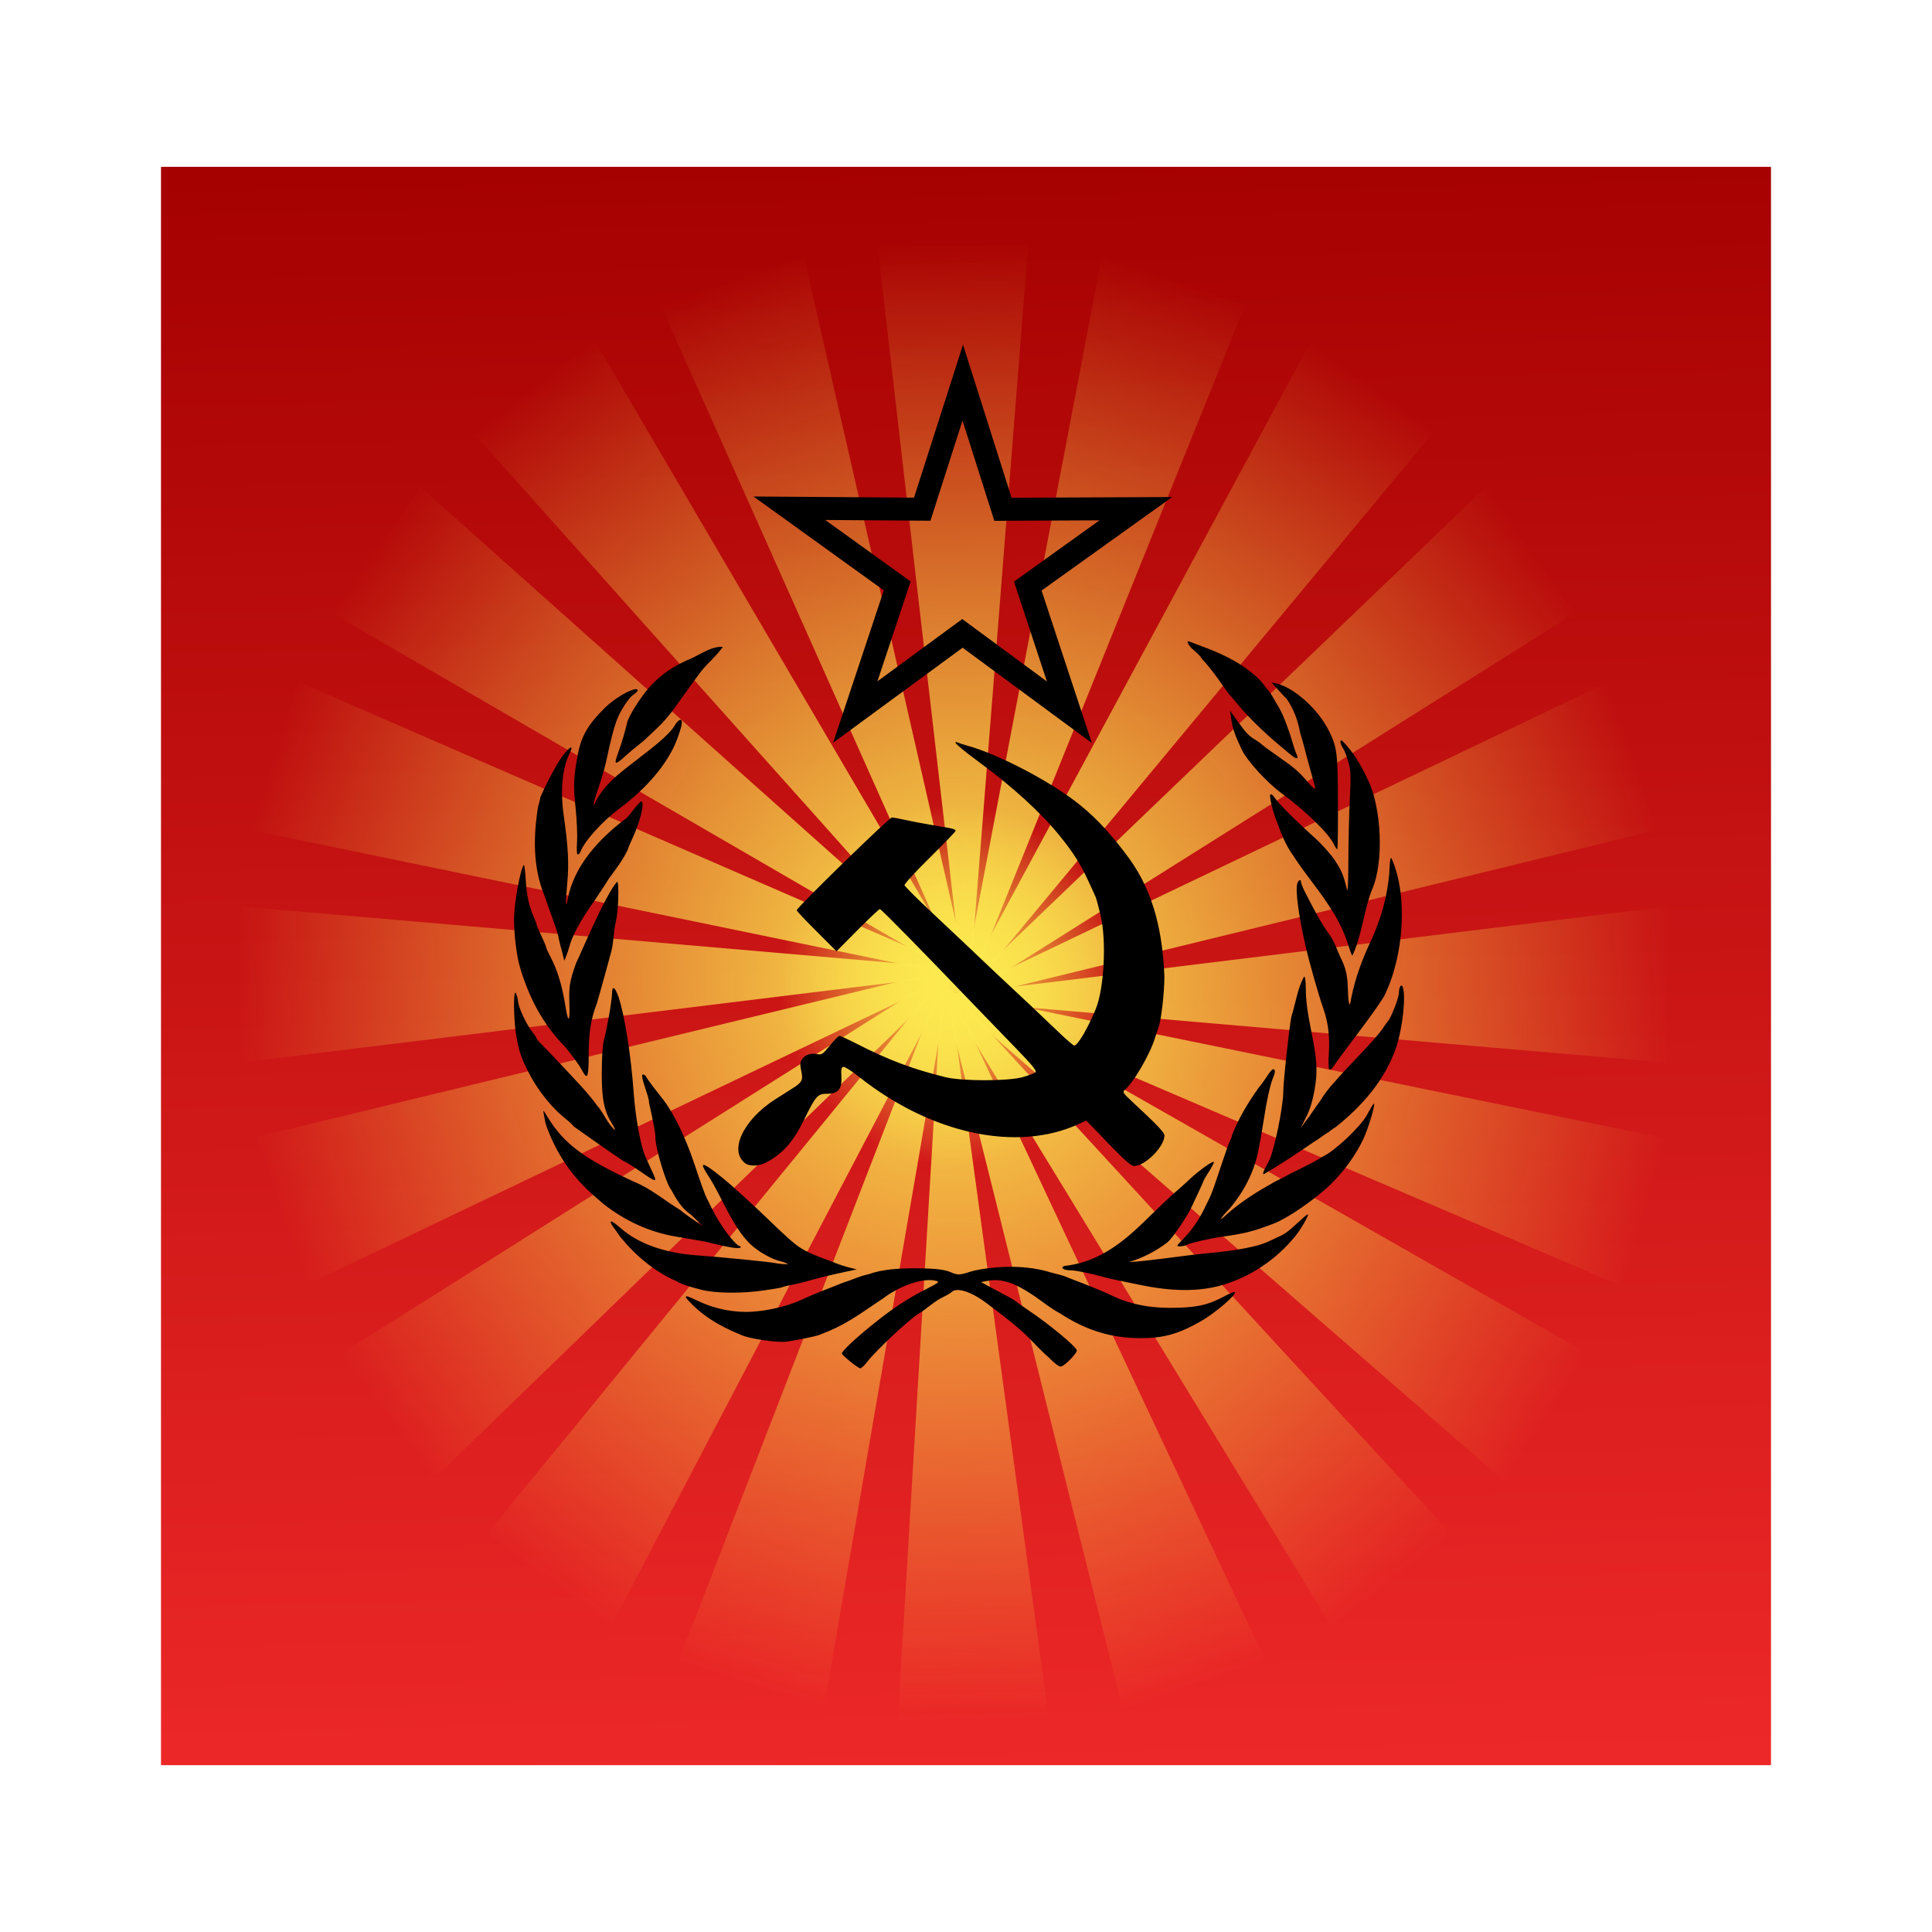 <svg:svg xmlns:dc="http://purl.org/dc/elements/1.1/" xmlns:ns1="http://sodipodi.sourceforge.net/DTD/sodipodi-0.dtd" xmlns:ns2="http://www.inkscape.org/namespaces/inkscape" xmlns:ns3="http://www.w3.org/1999/xlink" xmlns:ns5="http://creativecommons.org/ns#" xmlns:rdf="http://www.w3.org/1999/02/22-rdf-syntax-ns#" xmlns:svg="http://www.w3.org/2000/svg" height="759.084" id="svg2" version="1.0" viewBox="-63.257 -65.552 759.084 759.084" width="759.084" ns1:docname="keksschaf_sunset.svg" ns1:version="0.32" ns2:output_extension="org.inkscape.output.svg.inkscape" ns2:version="0.47 r22583">
  <svg:defs id="defs4">
    <svg:linearGradient id="linearGradient3178" ns2:collect="always">
      <svg:stop id="stop3180" offset="0" style="stop-color:rgb(252, 233, 79)" />
      <svg:stop id="stop3182" offset="1" style="stop-color:rgb(252, 233, 79);stop-opacity:0" />
    </svg:linearGradient>
    <svg:linearGradient gradientTransform="matrix(1.405 0 0 1.589 -810.95 -52.248)" gradientUnits="userSpaceOnUse" id="linearGradient2975" x1="388.16" x2="396.62" y1="133.72" y2="553.72" ns2:collect="always">
      <svg:stop id="stop3157" offset="0" style="stop-color:rgb(164, 0, 0)" />
      <svg:stop id="stop3159" offset="1" style="stop-color:rgb(239, 41, 41)" />
    </svg:linearGradient>
    <svg:linearGradient gradientTransform="matrix(1.381 .057 -.079 .998 29.757 322.09)" gradientUnits="userSpaceOnUse" id="linearGradient3083" x1="367.13" x2="145.76" y1="152.23" y2="164.84" ns2:collect="always" ns3:href="#linearGradient3178" />
    <svg:linearGradient gradientTransform="matrix(1.297 .496 -.372 .924 107.06 172.21)" gradientUnits="userSpaceOnUse" id="linearGradient3085" x1="367.13" x2="145.76" y1="152.23" y2="164.84" ns2:collect="always" ns3:href="#linearGradient3178" />
    <svg:linearGradient gradientTransform="matrix(1.085 .888 -.63 .76 225.27 54.422)" gradientUnits="userSpaceOnUse" id="linearGradient3087" x1="367.13" x2="145.76" y1="152.23" y2="164.84" ns2:collect="always" ns3:href="#linearGradient3178" />
    <svg:linearGradient gradientTransform="matrix(.768 1.192 -.826 .521 372.81 -19.741)" gradientUnits="userSpaceOnUse" id="linearGradient3089" x1="367.13" x2="145.76" y1="152.23" y2="164.84" ns2:collect="always" ns3:href="#linearGradient3178" />
    <svg:linearGradient gradientTransform="matrix(.375 1.379 -.94 .231 535.24 -43.02)" gradientUnits="userSpaceOnUse" id="linearGradient3091" x1="367.13" x2="145.76" y1="152.23" y2="164.84" ns2:collect="always" ns3:href="#linearGradient3178" />
    <svg:linearGradient gradientTransform="matrix(-.055 1.432 -.963 -.082 696.66 -13.138)" gradientUnits="userSpaceOnUse" id="linearGradient3093" x1="367.13" x2="145.76" y1="152.23" y2="164.84" ns2:collect="always" ns3:href="#linearGradient3178" />
    <svg:linearGradient gradientTransform="matrix(-.479 1.344 -.892 -.386 841.27 66.98)" gradientUnits="userSpaceOnUse" id="linearGradient3095" x1="367.13" x2="145.76" y1="152.23" y2="164.84" ns2:collect="always" ns3:href="#linearGradient3178" />
    <svg:linearGradient gradientTransform="matrix(-.856 1.125 -.733 -.653 954.92 189.49)" gradientUnits="userSpaceOnUse" id="linearGradient3097" x1="367.13" x2="145.76" y1="152.23" y2="164.84" ns2:collect="always" ns3:href="#linearGradient3178" />
    <svg:linearGradient gradientTransform="matrix(-1.15 .796 -.503 -.856 1026.5 342.41)" gradientUnits="userSpaceOnUse" id="linearGradient3099" x1="367.13" x2="145.76" y1="152.23" y2="164.84" ns2:collect="always" ns3:href="#linearGradient3178" />
    <svg:linearGradient gradientTransform="matrix(-1.331 .388 -.223 -.975 1048.9 510.76)" gradientUnits="userSpaceOnUse" id="linearGradient3101" x1="367.13" x2="145.76" y1="152.23" y2="164.84" ns2:collect="always" ns3:href="#linearGradient3178" />
    <svg:linearGradient gradientTransform="matrix(-1.381 -.057 .079 -.998 1020.1 678.06)" gradientUnits="userSpaceOnUse" id="linearGradient3103" x1="367.13" x2="145.76" y1="152.23" y2="164.84" ns2:collect="always" ns3:href="#linearGradient3178" />
    <svg:radialGradient cx="249.24" cy="51.751" gradientUnits="userSpaceOnUse" id="radialGradient3105" r="154.88" ns2:collect="always">
      <svg:stop id="stop3585" offset="0" style="stop-color:rgb(252, 233, 79)" />
      <svg:stop id="stop3587" offset="1" style="stop-color:rgb(252, 233, 79);stop-opacity:0" />
    </svg:radialGradient>
    <svg:linearGradient gradientTransform="matrix(-1.311 -.496 .355 -.921 952.53 827.06)" gradientUnits="userSpaceOnUse" id="linearGradient3107" x1="367.13" x2="145.76" y1="152.23" y2="164.84" ns2:collect="always" ns3:href="#linearGradient3178" />
    <svg:linearGradient gradientTransform="matrix(-1.107 -.886 .617 -.756 836.25 944.31)" gradientUnits="userSpaceOnUse" id="linearGradient3109" x1="367.13" x2="145.76" y1="152.23" y2="164.84" ns2:collect="always" ns3:href="#linearGradient3178" />
    <svg:linearGradient gradientTransform="matrix(-0.794 -1.188 .818 -.518 689.66 1018)" gradientUnits="userSpaceOnUse" id="linearGradient3111" x1="367.13" x2="145.76" y1="152.23" y2="164.84" ns2:collect="always" ns3:href="#linearGradient3178" />
    <svg:linearGradient gradientTransform="matrix(-.403 -1.375 .939 -.229 527.12 1041.1)" gradientUnits="userSpaceOnUse" id="linearGradient3113" x1="367.13" x2="145.76" y1="152.23" y2="164.84" ns2:collect="always" ns3:href="#linearGradient3178" />
    <svg:linearGradient gradientTransform="matrix(.027 -1.427 .968 .082 364.53 1011.1)" gradientUnits="userSpaceOnUse" id="linearGradient3115" x1="367.13" x2="145.76" y1="152.23" y2="164.84" ns2:collect="always" ns3:href="#linearGradient3178" />
    <svg:linearGradient gradientTransform="matrix(.454 -1.339 .903 .386 217.82 931.13)" gradientUnits="userSpaceOnUse" id="linearGradient3117" x1="367.13" x2="145.76" y1="152.23" y2="164.84" ns2:collect="always" ns3:href="#linearGradient3178" />
    <svg:linearGradient gradientTransform="matrix(0.837 -1.12 .749 .651 101.33 808.92)" gradientUnits="userSpaceOnUse" id="linearGradient3119" x1="367.13" x2="145.76" y1="152.23" y2="164.84" ns2:collect="always" ns3:href="#linearGradient3178" />
    <svg:linearGradient gradientTransform="matrix(1.138 -.792 .521 .853 26.479 656.47)" gradientUnits="userSpaceOnUse" id="linearGradient3121" x1="367.13" x2="145.76" y1="152.23" y2="164.84" ns2:collect="always" ns3:href="#linearGradient3178" />
    <svg:linearGradient gradientTransform="matrix(1.328 -.386 .243 .972 .597 488.68)" gradientUnits="userSpaceOnUse" id="linearGradient3123" x1="367.13" x2="145.76" y1="152.23" y2="164.84" ns2:collect="always" ns3:href="#linearGradient3178" />
  </svg:defs>
  <ns1:namedview bordercolor="#666666" borderopacity="1.0" gridtolerance="1" guidetolerance="10" id="base" pagecolor="#ffffff" showgrid="false" showguides="false" ns2:current-layer="layer1" ns2:cx="722.67764" ns2:cy="236.74177" ns2:document-units="px" ns2:guide-bbox="true" ns2:object-paths="true" ns2:pageopacity="0.0" ns2:pageshadow="2" ns2:snap-center="false" ns2:snap-grids="false" ns2:snap-guide="false" ns2:snap-intersection-grid-guide="true" ns2:snap-intersection-line-segments="false" ns2:snap-nodes="false" ns2:snap-to-guides="false" ns2:window-height="819" ns2:window-maximized="1" ns2:window-width="1440" ns2:window-x="0" ns2:window-y="25" ns2:zoom="0.68942858">
    <ns1:guide id="guide3167" orientation="1,0" position="1406.347,1091.797" />
    <ns1:guide id="guide3169" orientation="0,1" position="1209.413,611.772" />
  </ns1:namedview>
  <svg:g id="layer1" transform="translate(598.38 -179.9)" ns2:groupmode="layer" ns2:label="Ebene 1">
    <svg:rect height="627.98" id="rect2383" ry=".23" style="fill:url(#linearGradient2975)" width="632.57" x="-598.38" y="179.9" />
    <svg:g id="g3125" transform="matrix(.917 -.019 .019 .917 -40.732 44.368)">
      <svg:g id="g3060" transform="translate(-803.56 -7.678)">
        <svg:path d="m539.28 494.55-320.44 32.597 0.665-33.43 0.665-33.43 319.1 34.263z" id="path3451" style="fill:url(#linearGradient3083)" ns1:nodetypes="ccccc" />
        <svg:path d="m540.22 499.41-314.47-71.625 10.6-31.581 10.6-31.581 293.27 134.79z" id="path3459" style="fill:url(#linearGradient3085)" ns1:nodetypes="ccccc" />
        <svg:path d="m539.67 504.34-277.72-168.83 19.49-26.64 19.5-26.64 238.73 222.11z" id="path3467" style="fill:url(#linearGradient3087)" ns1:nodetypes="ccccc" />
        <svg:path d="m537.68 508.85-213.8-249.52 26.49-19.09 26.49-19.09 160.82 287.7z" id="path3475" style="fill:url(#linearGradient3089)" ns1:nodetypes="ccccc" />
        <svg:path d="m534.44 512.5-128.93-305.78 30.882-9.675 30.882-9.675 67.168 325.13z" id="path3483" style="fill:url(#linearGradient3091)" ns1:nodetypes="ccccc" />
        <svg:path d="m530.26 514.94-31.452-332.11 32.255 0.69 32.255 0.69-33.059 330.73z" id="path3491" style="fill:url(#linearGradient3093)" ns1:nodetypes="ccccc" />
        <svg:path d="m525.57 515.92 69.108-325.93 30.471 10.986 30.471 10.986-130.05 303.95z" id="path3499" style="fill:url(#linearGradient3095)" ns1:nodetypes="ccccc" />
        <svg:path d="m520.81 515.35 162.9-287.84 25.704 20.208 25.704 20.208-214.31 247.42z" id="path3507" style="fill:url(#linearGradient3097)" ns1:nodetypes="ccccc" />
        <svg:path d="m516.46 513.28 240.75-221.58 18.421 27.451 18.421 27.451-277.59 166.68z" id="path3515" style="fill:url(#linearGradient3099)" ns1:nodetypes="ccccc" />
        <svg:path d="m512.94 509.92 295.03-133.63 9.335 32.007 9.335 32.007-313.7 69.614z" id="path3523" style="fill:url(#linearGradient3101)" ns1:nodetypes="ccccc" />
        <svg:path d="m510.59 505.6 320.44-32.597-0.665 33.43-0.665 33.43-319.1-34.263z" id="path3531" style="fill:url(#linearGradient3103)" ns1:nodetypes="ccccc" />
        <svg:path d="m404.12 51.751c0 85.538-69.342 154.88-154.88 154.88s-154.88-69.342-154.88-154.88 69.342-154.88 154.88-154.88 154.88 69.342 154.88 154.88z" id="path3581" style="fill:url(#radialGradient3105)" transform="matrix(.481 0 0 .498 405.08 474.28)" ns1:cx="249.24367" ns1:cy="51.750942" ns1:rx="154.87982" ns1:ry="154.87982" ns1:type="arc" />
        <svg:path d="m511.33 500.53 317.01 71.713-10.01 31.459-10.01 31.459-296.99-134.63z" id="path2895" style="fill:url(#linearGradient3107)" ns1:nodetypes="ccccc" />
        <svg:path d="m511.79 495.62 282.06 168.54-19.037 26.526-19.037 26.526-243.99-221.6z" id="path2897" style="fill:url(#linearGradient3109)" ns1:nodetypes="ccccc" />
        <svg:path d="m513.7 491.13 219.51 248.88-26.2 18.99-26.2 19-167.11-286.87z" id="path2899" style="fill:url(#linearGradient3111)" ns1:nodetypes="ccccc" />
        <svg:path d="m516.88 487.49 135.47 304.85-30.799 9.607-30.799 9.607-73.872-324.06z" id="path2901" style="fill:url(#linearGradient3113)" ns1:nodetypes="ccccc" />
        <svg:path d="m521.02 485.07 38.168 330.98-32.383-0.722-32.383-0.722 26.598-329.53z" id="path2903" style="fill:url(#linearGradient3115)" ns1:nodetypes="ccccc" />
        <svg:path d="m525.71 484.1-62.87 324.71-30.8-10.98-30.79-10.98 124.46-302.75z" id="path2905" style="fill:url(#linearGradient3117)" ns1:nodetypes="ccccc" />
        <svg:path d="m530.49 484.67-157.75 286.66-26.2-20.16-26.19-20.17 210.14-246.33z" id="path2907" style="fill:url(#linearGradient3119)" ns1:nodetypes="ccccc" />
        <svg:path d="m534.9 486.74-237.19 220.54-19.03-27.37-19.04-27.38 275.26-165.79z" id="path2909" style="fill:url(#linearGradient3121)" ns1:nodetypes="ccccc" />
        <svg:path d="m538.51 490.09-293.42 132.84-10.004-31.905-10.004-31.905 313.43-69.032z" id="path2911" style="fill:url(#linearGradient3123)" ns1:nodetypes="ccccc" />
      </svg:g>
    </svg:g>
    <svg:g id="layer1-5" style="fill:#000000" transform="matrix(.631 0 0 .631 -473.44 180.18)" ns2:label="Ebene 1">
      <svg:path d="m301.38 110.29-30.5 95.25-99.969-0.719 81.156 58.438-31.562 94.875 80.625-59.156 80.469 59.344-31.312-94.938 81.312-58.219-100 0.438-30.219-95.312zm-0.312 47.25 19.812 62.438 65.5-0.312-53.25 38.156 20.5 62.188-52.719-38.875-52.812 38.75 20.656-62.156-53.156-38.281 65.5 0.469 19.969-62.375z" id="path2836" style="fill:#000000" />
      <svg:path d="m441.31 295c-0.078 0.004-0.129 0.004-0.156 0.031 0.72 4.364 6.857 6.828 8.906 10.781 2.888 2.985 7.693 8.975 10.688 13.344 2.994 4.369 6.144 8.672 7 9.562 0.856 0.89 3.362 3.848 5.562 6.562 4.726 5.832 16.229 17.11 23.906 23.438 3.003 2.475 6.622 5.513 8.062 6.75 3.813 3.277 5.452 3.061 3.656-0.5-0.482-0.955-1.645-4.45-2.594-7.75-0.948-3.3-2.075-6.688-2.5-7.531-1.986-5.882-4.128-11.284-7.594-16.531-1.829-3.456-3.894-6.853-6.438-9.594-3.034-4.69-7.831-8.396-12-11.594-10.008-7.189-20.944-11.466-32.375-15.656-1.864-0.8-3.58-1.339-4.125-1.312zm-290.97 3.438c-7.324 0.274-14.306 6.008-21.031 8.438-9.533 4.505-14.808 8.152-21.438 14.781-5.727 5.727-14.723 19.548-15.656 24.062-0.766 3.704-3.473 13.002-4.969 17-0.72 1.925-1.594 4.513-1.938 5.75-0.908 3.266 0.563 2.776 5.562-1.812 2.431-2.231 6.013-5.247 7.938-6.719s4.43-3.577 5.562-4.688c1.133-1.11 4.291-4.115 7.031-6.656 2.74-2.542 6.986-7.414 9.438-10.844 2.452-3.429 7.056-9.781 10.219-14.125 4.149-5.731 7.97-11.622 13.25-16.438 4.124-4.384 7.499-8.306 7.5-8.719-0.491-0.033-0.981-0.05-1.469-0.031zm343.09 22.156 4.375 4.812c2.413 2.649 4.686 5.037 5.031 5.312 4.41 6.391 7.05 13.396 8.406 21 0.791 2.475 2.18 7.425 3.094 11 0.914 3.575 2.48 9.425 3.5 13 3.044 10.675 3.116 11 2.438 11-0.359 0-2.072-1.621-3.812-3.625-6.495-7.479-8.261-9.025-20.156-17.312-3.85-2.682-7.836-5.608-8.844-6.531-1.008-0.923-3.258-2.528-5-3.562-3.315-1.969-5.3-4.184-11.219-12.469l-3.562-5 0.688 5c0.809 5.855 2.427 10.561 6.719 19.5 3.188 6.641 15.446 20.084 24.219 26.562 15.647 11.555 29.753 25.255 32.969 32.031 0.93 1.959 1.927 3.354 2.188 3.094 0.26-0.26 0.422-13.44 0.375-29.312-0.09-30.488-0.571-34.176-5.625-44.375-6.65-13.46-21.76-27.02-32.82-29.47l-2.938-0.656zm-395.88 4.188c-3.453 0.15-13.22 5.764-18.969 11.438-10.929 10.785-14.967 17.863-17.219 30.125-2.514 13.688-2.692 18.522-1.219 32.375 0.79 7.425 1.191 16.988 0.906 21.25-0.329 4.916-0.144 7.75 0.5 7.75 0.558 0 1.303-0.787 1.656-1.75 2.375-6.479 13.616-18.959 24.031-26.688 17.37-12.889 30.309-28.268 35.812-42.562 3.477-9.03 4.173-13.229 2.156-12.812-0.857 0.177-2.294 1.663-3.219 3.312-2.314 4.129-8.949 10.293-20.188 18.781-10.384 8.395-21.859 15.561-28.594 27.625-2.922 6.993-2.206 2.184 1.031-6.938 1.846-5.2 4.123-13.069 5.062-17.469 2.614-12.239 4.474-19.557 6.25-24.5 2.22-6.18 7.614-14.549 10.688-16.562 1.401-0.918 2.562-2.076 2.562-2.562 0-0.613-0.453-0.847-1.25-0.812zm439.78 31.938c-1.553 0-1.203 1.866 1.062 5.5 0.686 1.1 2.024 4.709 2.969 8 1.492 5.199 1.607 8.216 0.875 23-0.464 9.359-0.881 26.618-0.906 38.375-0.029 13.321-0.332 20.104-0.844 18-2.198-9.04-3.39-11.876-7.594-18.25-2.498-3.787-8.131-10.087-12.5-14-11.55-10.345-22.884-21.684-24.969-24.969-1.005-1.583-2.183-2.475-2.656-2-0.877 0.88 1.659 11.481 4.031 16.844 2.665 7.468 5.348 14.452 10 20.906 7.418 11.712 16.764 22.144 24 33.938 4.171 6.18 8.35 15.036 10.594 22.406 1.045 3.433 2.139 6.245 2.438 6.25 6.052-12.841 7.258-29.078 12.375-41.5 7.349-16.768 5.851-51.141-2.969-68.5-4.017-8.727-9.037-17.098-15.906-24zm-240.55 1.02c-1.116 0.273 4.04 4.693 14.781 12.594 20.581 15.14 38.134 31.145 49.719 45.375 3.867 4.749 7.539 9.564 10.812 14.75 1.527 2.612 3.172 5.425 3.656 6.25 0.886 1.51 6.651 13.779 8.219 17.5 0.464 1.1 1.813 6.05 3 11 3.884 16.199 2.331 46.143-3.031 59-5.117 12.269-11.158 22.5-13.312 22.5-0.526 0-4.628-3.508-9.125-7.812-13.437-12.863-25.8-24.525-32.594-30.781-3.519-3.24-9.213-8.606-12.656-11.906-8.491-8.139-14.048-13.376-33.938-32.031-9.35-8.77-17.154-16.56-17.344-17.312-0.19-0.753 6.898-8.498 15.75-17.188 8.852-8.69 16.094-16.245 16.094-16.781 0-0.536-1.688-1.267-3.75-1.625-2.062-0.358-7.8-1.339-12.75-2.188s-11.806-2.157-15.219-2.938c-3.413-0.78-7.005-1.438-8-1.438-1.698 0-59.281 56.126-59.281 57.781 0 0.411 5.579 6.314 12.406 13.125l12.4 12.4 13.04-13.15c7.164-7.232 13.46-13.156 13.969-13.156 0.802 0 25.353 25.008 60.25 61.375 5.743 5.985 16.611 17.237 24.156 25 10.409 10.71 13.424 14.392 12.5 15.219-0.67 0.599-4.144 1.947-7.719 3-8.933 2.63-38.014 2.667-48.5 0.062-20.85-5.18-35.28-10.63-55.32-20.88-5.127-2.623-9.852-4.783-10.5-4.781-0.648 0.002-3.352 2.692-6 5.969-4.325 5.351-5.116 5.896-7.719 5.375-4.175-0.835-7.722 0.317-9.562 3.125-1.312 2.002-1.392 3.331-0.562 7.219 1.27 5.957 0.582 7.233-6.062 11.375-2.905 1.811-7.531 4.725-10.281 6.5-20.015 12.918-28.906 32.258-18.344 39.875 2.641 1.905 8.666 1.597 12.875-0.656 10.519-5.632 16.735-12.671 23.656-26.781 7.247-14.776 8.355-16 14.312-16 6.89 0 9.301-2.89 8.844-10.625-0.274-4.629-0.017-5.875 1.219-6.125 0.853-0.173 5.128 2.519 9.5 6 45.077 35.891 98.806 47.422 137.34 29.469l4.406-2.031 13.656 14.156c10.201 10.562 14.289 14.159 16.094 14.156 6.931-0.011 18.938-12.033 18.938-18.969 0-1.93-4.28-6.419-20.469-21.469-5.193-4.827-5.762-5.679-4.406-6.781 5.44-4.42 15.798-22.109 18.906-32.281 0.672-2.2 1.652-5.125 2.188-6.5 1.75-4.495 3.718-21.263 3.75-32.062-1.065-26.334-6.182-51.836-22.062-73.625-8.938-12.082-18.561-23.541-30.406-33.062-17.506-14.27-51.186-31.934-71-37.219-1.65-0.44-3.788-1.134-4.75-1.531-0.934-0.386-1.524-0.532-1.781-0.469zm-239.59 3.37c-1.327 0.297-5.532 5.137-9.031 11.25-3.512 6.365-7.011 12.873-9.844 19.5-0.184 1.284-0.844 3.919-1.469 5.844-3.053 18.408-3.362 38.059 3.875 55.5 1.108 3.3 3.409 9.825 5.125 14.5s3.327 9.625 3.562 11c0.398 2.32 1.494 6.844 1.938 8 0.106 0.275 0.537 2.03 0.969 3.875l0.781 3.344 1.188-2.844c0.647-1.57 1.75-5.013 2.469-7.625 2.446-8.017 9.889-19.713 14.656-26.219 4.354-6.435 8.501-12.797 9.219-14.125 4.424-6.04 9.023-11.942 12.188-18.781 0.001-0.482 1.298-3.632 2.875-7 4.881-10.421 7.712-22.625 5.25-22.625-0.484 0-2.747 2.475-5.031 5.5-2.284 3.025-4.492 5.5-4.906 5.5-16.204 12.217-31.648 28.917-35.688 49.344-1.304 7.823-1.507 2.584-0.375-9.344 1.171-12.337 0.647-22.301-2.25-42.781-2.133-15.08-0.786-29.095 3.688-38.062 1.401-2.808 1.507-3.905 0.812-3.75zm510.69 68.781c-0.489 0.003-0.751 2.654-1.094 9.812-1.221 13.912-4.872 26.947-10.438 39.688-5.808 12.143-10.755 24.81-13.281 38.062-0.91 6.288-1.768 3.961-2.031-5.594-0.253-9.181-1.228-13.324-4.812-20.469-2.206-4.723-3.631-9.728-6.844-14-5.888-8.099-10.446-17.369-15.031-26.188-1.353-2.75-2.483-5.562-2.5-6.25-0.054-2.177-1.778-1.347-2.406 1.156-1.106 4.405 0.875 19.367 5 37.594 2.485 10.981 8.068 30.74 11.312 40 2.983 8.513 4.098 17.503 3.438 27.75-0.708 10.976 0.046 12.642 3.344 7.5 0.97-1.512 7.923-10.889 15.438-20.844 7.515-9.954 14.625-20.079 15.812-22.5 12.417-25.319 14.461-62.777 4.656-84.906-0.23-0.519-0.4-0.813-0.562-0.812zm-539.94 4.35c-2.153 2.153-6.123 24.139-6.125 33.906-0.002 9.468 1.706 23.346 3.625 29.5 5.508 18.979 14.349 35.941 28.562 50.281 4.229 5.226 8.655 11.344 9.844 13.625 3.755 7.204 4.469 5.538 4.469-10.594 0.091-10.555 1.022-20.396 5-30.25 0.865-3.025 2.213-7.75 3-10.5 0.787-2.75 2.161-7.7 3.031-11 0.87-3.3 2.237-8.295 3.031-11.094 1.577-6.239 1.384-12.654 2.906-18.906 1.56-6.462 2.068-24.5 0.688-24.5-7.499 8.304-23.822 47.634-25.438 50.5-3.98 10.865-4.671 14.863-4.25 25.344 0.462 11.506-0.735 12.59-2.375 2.156-2.074-13.22-5.037-23.03-9.53-31.48-1.411-2.654-2.562-5.221-2.562-5.688 0-0.467-1.35-3.695-3-7.188s-3-6.68-3-7.094c0-0.414-0.634-2.173-1.406-3.906-3.215-7.216-4.688-13.713-5.281-23.406-0.345-5.645-0.878-10.028-1.188-9.719zm485.88 69.469c-4.187 7.337-5.345 16.823-7.938 24.781-1.446 7.316-5.062 40.486-5.062 46.469 0 10.186-5.865 38.212-9.25 44.25-2.936 5.236-3.604 6.912-3.125 7.688 10.746-6.193 21.257-13.231 31.375-20.188 3.148-1.746 5.835-4.241 9-6 2.083-1.65 4.024-3 4.312-3 16.715-13.235 31.059-29.549 38-50 4.028-12.116 6.153-31.971 4.031-37.5-0.865-2.253-2.323 0.001-2.344 3.625-0.018 3.159-4.995 15.881-7 17.875-0.277 0.275-1.852 2.491-3.5 4.938-1.649 2.446-8.005 9.646-14.125 16s-12.821 13.588-14.875 16.062c-3.725 4.048-6.976 8.092-9.812 12.844-2.371 3.121-6.197 8.918-6.625 9.469-3.239 4.168-4.959 6.778-5.156 6.906 0.068-0.284 1.223-2.434 3.5-7.031 2.527-5.104 4.333-11.277 5.625-20.281 1.288-8.975 0.701-16.443-2.531-32.406-2.549-12.59-3.5-20.124-3.5-27.375 0-4.09-0.427-7.125-1-7.125zm-430.03 7.25c-0.603-0.051-0.962 1.056-0.969 3.406-0.012 4.169-3.152 22.119-5.125 29.344-0.731 2.676-1.244 10.985-1.25 20.5 0.065 10.487 0.203 21.365 6.031 30.531 1.456 2.199 2.389 4.267 2.094 4.562-4.841-4.287-6.829-10.692-11.188-15.438-1.62-2.385-5.672-7.335-9-11-7.069-7.785-23.035-24.662-26.312-27.844-1.247-1.211-2.25-2.515-2.25-2.875 0-0.36-1.281-2.277-2.844-4.281-3.735-4.789-8.306-14.682-8.688-18.781-0.167-1.793-0.798-4.07-1.375-5.062-1.65-2.836-1.362 17.708 0.375 27.188 1.832 9.996 3.302 14.105 8.719 24.312 5.091 9.593 13.682 20.192 21.312 26.281 3.016 2.406 5.5 4.738 5.5 5.156 10.41 7.256 20.926 14.973 31.344 21.781 0.642 0.021 4.981 2.687 9.656 5.906 11.37 7.83 11.433 7.814 7.625-0.344-1.309-2.805-3.077-6.669-3.906-8.594-2.962-6.876-6.152-24.487-7.25-40-1.583-22.37-5.617-47.918-9.312-58.938-1.256-3.746-2.413-5.747-3.188-5.812zm410.69 50.5c-0.764 0.196-1.906 1.474-3.5 3.938-1.712 2.645-4.234 6.121-5.625 7.719-6.517 9.16-12.505 19.06-16.531 29.562 0 0.583-0.452 1.857-1 2.812-0.548 0.955-2.783 7.119-4.969 13.719-4.772 14.412-6.731 19.964-7.906 22.281-0.485 0.956-1.845 3.744-3.031 6.219-3.7 7.72-8.291 14.288-13.812 19.812-1.813 1.814-3.281 3.502-3.281 3.75 0 0.819 4.086 0.474 5.906-0.5 2.179-1.166 14.597-4.015 22.094-5.062 14.073-1.966 19.244-3.288 32.031-8.156 8.715-3.318 25.868-15.146 35.469-24.469 8.316-8.074 15.81-18.498 20.438-28.406 2.908-6.226 7.351-20.993 6.562-21.781-0.206-0.206-1.293 1.353-2.438 3.469-3.295 6.093-4.23 7.347-10.062 13.625-5.196 5.593-14.707 13.559-18 15.062-0.825 0.377-2.85 1.544-4.5 2.594s-6.375 3.555-10.5 5.562-8.175 4.043-9 4.531-3.909 2.064-6.844 3.5c-10.462 5.814-20.705 12.114-29.719 19.969-1.982 1.925-3.864 3.5-4.188 3.5-0.541 0 2.763-4.033 5.312-6.469 8.705-10.324 15.009-22.221 17.781-35.531 0.863-4.125 2.294-12.225 3.188-18 2.21-14.278 4.312-23.759 6.219-28.281 1.09-2.584 1.263-4.112 0.562-4.812-0.175-0.175-0.402-0.222-0.656-0.156zm-392.31 3.25c-2.476 0.115 4.014 14.021 3.688 17.5 3.377 15.32 3.969 18.6 3.969 21.594 0 6.902 6.989 29.895 10 32.906 3.222 6.133 6.527 11.466 12.25 15.406l7.25 6.938-6.156-4.125c-3.379-2.271-6.812-4.843-7.656-5.688-9.564-5.746-18.211-13.334-28.75-17.625-31.763-14.644-44.024-23.832-54.219-40.688-2.496-4.127-2.76-4.352-2.25-1.719 0.319 1.65 0.83 4.336 1.125 5.969 5.726 16.82 15.189 31.521 28.469 43.531 2.866 2.475 6.154 5.352 7.312 6.375 13.375 10.645 29.173 17.983 46.125 20.688 6.6 1.132 14.475 2.479 17.5 3 2.005 0.362 24.416 6.562 21.938 2.938-2.882 0-12.832-13.279-18-24-1.193-2.475-2.578-5.263-3.062-6.219-1.112-2.191-2.916-7.196-7.938-22.094-5.39-15.992-12.666-30.858-19.188-39.188-0.431-0.55-3.004-3.867-5.75-7.375s-5-6.77-5-7.25c-0.765-0.617-1.302-0.891-1.656-0.875zm355.21 54.4c-1.615 0.055-9.547 5.795-14.938 10.906-3.008 2.852-7.199 6.611-9.312 8.344s-10.521 9.72-18.688 17.75c-13.648 13.301-28.284 24.875-48 27.594-1.383 0-2.758 0.414-3.062 0.906-0.714 1.155 1.799 2.094 5.562 2.094 2.843 0 11.938 1.888 20.375 4.219 2.2 0.608 5.8 1.445 8 1.875 2.2 0.43 8.275 1.683 13.5 2.781 18.47 3.854 37.868 5.424 56-1.031 15.701-5.389 29.804-15.252 40.438-27.969 3.558-3.753 10.367-15.33 8.656-14.719-0.533 0.191-3.37 2.594-6.312 5.344-5.609 5.241-7.832 6.868-11.531 8.469-1.23 0.532-4.157 1.899-6.5 3.031-6.599 3.188-19.571 5.653-39.25 7.469-15.919 1.522-31.91 4.338-47.75 5.375 8.746-2.572 16.846-6.797 24.125-12.312 3.435-2.991 12.23-15.99 15.25-22.531 0.889-1.925 2.875-6.2 4.438-9.5s2.882-6.244 2.906-6.531c0.024-0.288 1.548-2.885 3.406-5.781 1.858-2.896 3.159-5.466 2.906-5.719-0.049-0.049-0.111-0.066-0.219-0.062zm-317.53 1.938c-0.904 0.07-0.267 1.731 1.781 4.938 4.186 6.553 4.713 7.529 10.469 18.719 7.09 13.784 11.574 20.594 16.875 25.656 4.958 4.735 13.935 9.765 19.188 10.75 1.963 0.368 4.281 1.781 4.281 1.781s-5.017-0.073-7.625-0.688c-4.349-0.851-33.963-3.795-49.5-4.906-19.785-1.415-36.38-7.361-47.125-16.938-5.968-5.32-8.119-5.504-4.375-0.375 1.3 1.781 3.302 4.553 4.438 6.188 9.255 11.345 21.633 21.78 35.125 27.406 1.323 1.203 6.704 3.066 14.938 5.156 8.942 2.27 24.753 2.46 38.938 0.469 5.937-0.833 11.202-1.762 11.688-2.062 0.485-0.3 3.014-0.944 5.625-1.406 2.611-0.462 8.125-1.804 12.25-3s12.192-3.175 17.938-4.406l10.438-2.25-4.938-1.25c-2.72-0.693-6.413-1.904-8.219-2.688-8.6-3.496-17.746-5.873-25.219-11.875-1.925-1.44-7.572-6.55-12.531-11.344-13.236-12.794-26.283-24.701-33.125-30.219-6.467-5.215-10.15-7.746-11.312-7.656zm191.65 63.41c-5.994-0.034-12.613 0.446-19.688 1.688-1.36 0.239-4.112 0.781-6.094 1.438-6.122 2.028-7.789 2.086-11.656 0.375-3.061-1.354-7.38-2.561-23.75-2.594-9.542 0.162-18.82 0.548-27.812 3.75-5.493 1.091-10.594 3.695-15.938 5.281-3.438 1.4-8.995 3.608-12.344 4.875-3.348 1.267-8.999 3.66-12.562 5.344-8.61 4.068-20.368 7.017-31.125 7.781-11.042 0.784-23.264-1.533-33.406-6.312-7.816-3.683-8.312-3.829-8.312-2.438 9.125 10.899 21.272 17.948 34.281 23.188 4.232 2.247 22.588 5.014 28.219 4.25 6.498-0.882 18.207-3.288 20.688-4.25 8.541-3.313 12.282-5.123 19.812-9.562 6.744-4.103 13.034-8.739 19.625-13 10.797-8.244 25.178-13.065 33.031-11.094 2.552 0.64 2.112 1.013-6.188 5.25-11.834 6.041-20.82 11.984-32.906 21.75-11.929 9.639-19.868 17.176-19.406 18.438 0.186 0.507 2.594 2.738 5.344 4.969s5.503 4.074 6.125 4.094c0.622 0.02 2.43-1.66 4-3.719 5.433-7.123 26.74-27.107 32.25-30.25 5.392-3.228 9.803-7.886 15.594-10.531 2.192-1.08 4.609-2.531 5.344-3.219 3.03-2.834 12.331 0.234 21.188 6.969 1.375 1.046 4.3 3.241 6.5 4.906 6.684 5.059 11.715 9.176 16.406 13.375 5.653 5.106 10.2 10.708 15.938 15.594 3.821 3.929 6.557 5.959 7.75 5.75 2.444-0.429 10.392-8.708 9.812-10.219-1.07-2.75-16.92-15.87-29.42-24.34-4.675-3.169-8.725-6.026-9-6.344-0.275-0.318-1.85-1.295-3.5-2.156-1.65-0.862-6.306-3.352-10.344-5.531l-7.35-3.97 3.219-0.625c9.256-1.851 16.956 0.548 30.156 9.406 5.313 3.705 10.257 7.789 16 10.781 15.685 10.385 31.827 15.343 49.875 15.344 14.382 0.001 23.554-2.558 37.469-10.438 8.935-5.06 22.695-16.868 21.281-18.281-0.313-0.313-3.211 0.876-6.438 2.625-10.396 5.634-18.023 7.234-34.375 7.219-12.182-0.112-23.566-1.99-34.75-7.156-9.124-4.484-18.802-7.963-28.25-11.656-3.59-1.694-7.465-2.264-11.25-3.375-5.819-1.817-14.073-3.319-24.062-3.375z" id="path2830" style="fill:#000000" />
    </svg:g>
  </svg:g>
</svg:svg>